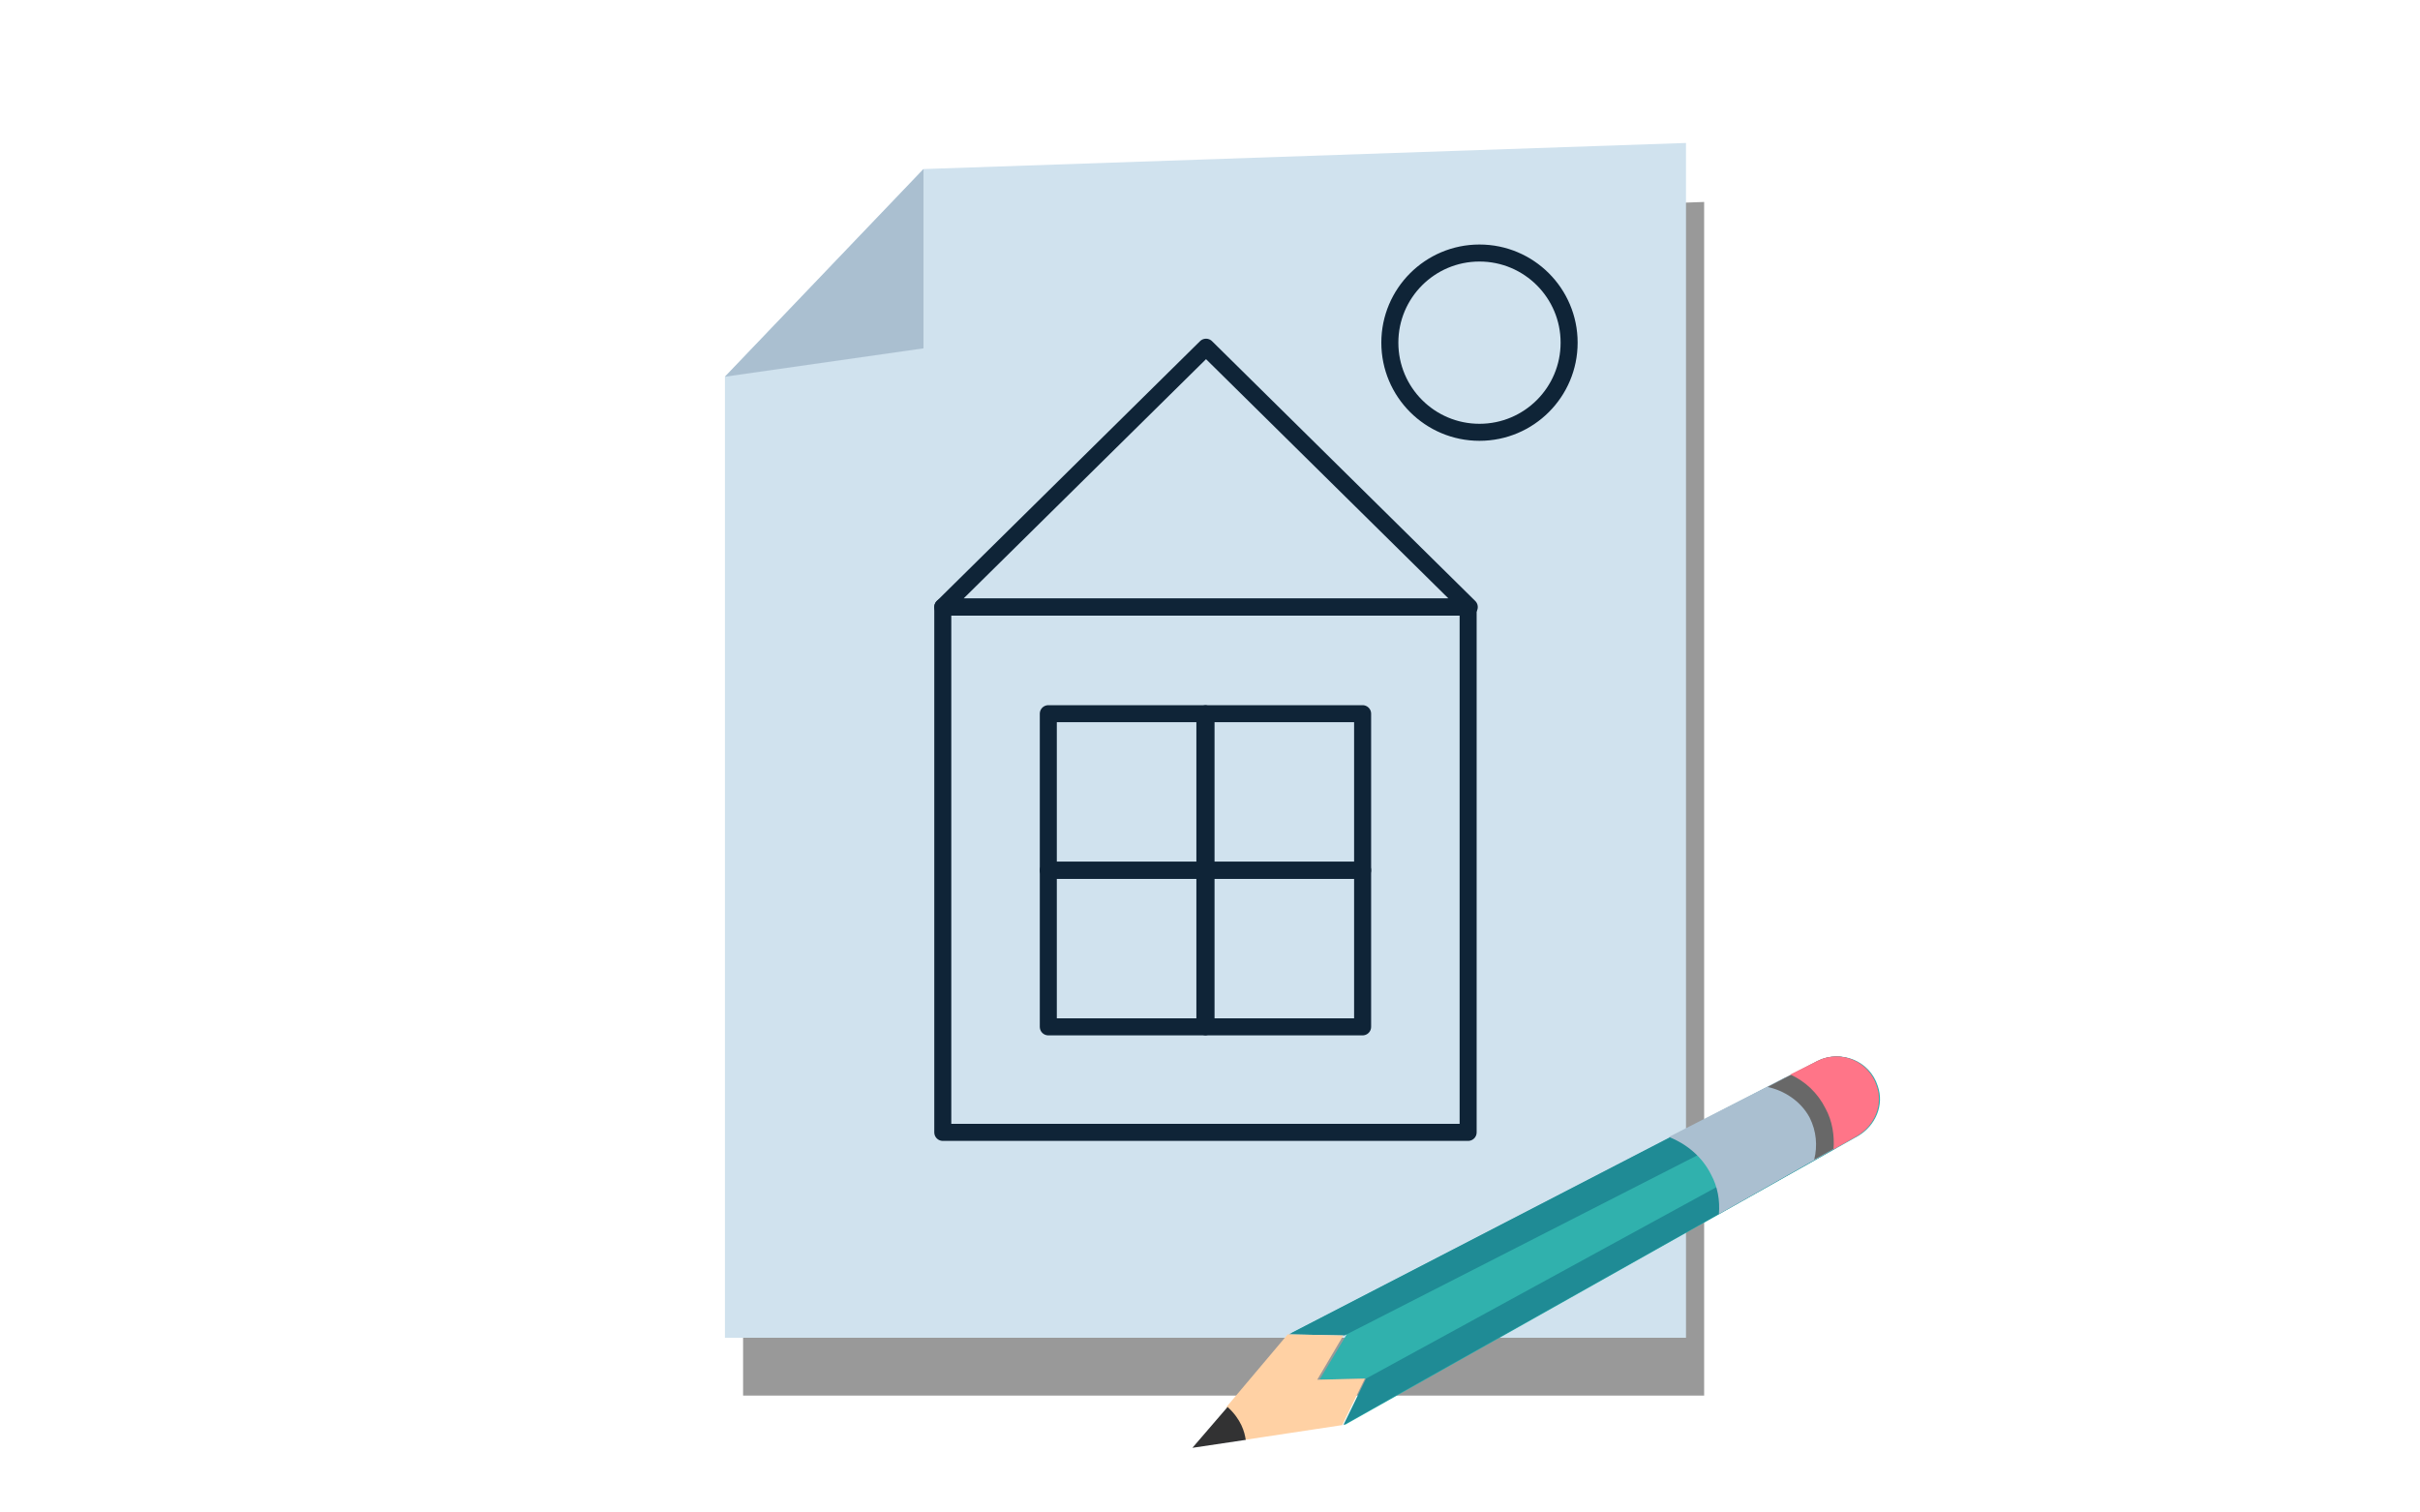 <?xml version="1.0" encoding="utf-8"?>
<!-- Generator: Adobe Illustrator 25.1.0, SVG Export Plug-In . SVG Version: 6.00 Build 0)  -->
<svg version="1.1" id="Layer_1" xmlns="http://www.w3.org/2000/svg" xmlns:xlink="http://www.w3.org/1999/xlink" width="128" height="80"
	 viewBox="0 0 133.3 133.3" style="enable-background:new 0 0 133.3 133.3;" xml:space="preserve">
<style type="text/css">
	.st0{opacity:0.4;}
	.st1{fill:#D0E2EE;}
	.st2{fill:#AABFD0;}
	.st3{fill:none;stroke:#0F2437;stroke-width:1.5;stroke-linecap:round;stroke-linejoin:round;stroke-miterlimit:10;}
	.st4{fill:#30B1AD;}
	.st5{fill:#1F8B95;}
	.st6{fill:#686868;}
	.st7{fill:#FFD1A4;}
	.st8{fill:#FF7588;}
	.st9{fill:#323233;}
</style>
<g>
	<polygon class="st0" points="110.2,123 25.5,123 25.5,38.4 43,20 110.2,17.8 	"/>
	<g>
		<g>
			<polygon class="st1" points="108.6,117.9 23.9,117.9 23.9,33.2 41.4,14.9 108.6,12.6 			"/>
			<polygon class="st2" points="41.4,14.9 23.9,33.2 41.4,30.7 			"/>
		</g>
		<g>
			<g>
				<rect x="43.1" y="53.5" class="st3" width="46.3" height="46.3"/>
				<g>
					<rect x="52.4" y="62.9" class="st3" width="13.8" height="13.8"/>
					<rect x="66.3" y="62.9" class="st3" width="13.8" height="13.8"/>
					<rect x="52.4" y="76.7" class="st3" width="13.8" height="13.8"/>
					<rect x="66.3" y="76.7" class="st3" width="13.8" height="13.8"/>
				</g>
			</g>
			<polygon class="st3" points="66.3,30.6 43.1,53.5 89.5,53.5 			"/>
			<circle class="st3" cx="90.4" cy="30.2" r="7.9"/>
		</g>
	</g>
	<g>
		<path class="st4" d="M76.3,121.6l4.2-0.1l-2,4.1l45.3-25.5c1.5-0.9,2.3-2.7,1.7-4.4l0,0c-0.7-2.2-3.2-3.2-5.2-2.2l-46.5,24
			l4.9,0.1L76.3,121.6z"/>
		<polygon class="st5" points="121.4,99.1 80.4,121.5 78.4,125.6 121.8,101.2 		"/>
		<path class="st5" d="M73.6,117.6l4.9,0.1l42.7-21.8c0,0-1.7-0.4-3.9-0.9L73.6,117.6z"/>
		<g>
			<path class="st2" d="M110.8,103.5c0.6,1.1,0.8,2.3,0.7,3.5l12.2-6.9c1.5-0.9,2.3-2.7,1.7-4.4l0,0c-0.7-2.2-3.2-3.2-5.2-2.2
				l-13.1,6.7C108.6,100.8,110,101.9,110.8,103.5z"/>
		</g>
		<path class="st6" d="M119.5,98.5c0.6,1.2,0.7,2.5,0.4,3.7l3.8-2.1c1.5-0.9,2.3-2.7,1.7-4.4l0,0c-0.7-2.2-3.2-3.2-5.2-2.2l-4.4,2.3
			C117.2,96.1,118.7,97,119.5,98.5z"/>
		<path class="st7" d="M68.1,124c1.2,1.1,1.6,2.2,1.6,2.9l8.6-1.3l2-4.1l-4.2,0.1l2.3-3.9l-4.9-0.1L68.1,124z"/>
		<g>
			<path class="st8" d="M120.9,97.7c0.6,1.1,0.8,2.4,0.7,3.6l2.1-1.2c1.5-0.9,2.3-2.7,1.7-4.4l0,0c-0.7-2.2-3.2-3.2-5.2-2.2
				l-2.4,1.2C119.1,95.3,120.2,96.3,120.9,97.7z"/>
		</g>
		<path class="st9" d="M69.8,126.9c-0.1-0.7-0.4-1.8-1.6-2.9l-3.1,3.6L69.8,126.9z"/>
	</g>
</g>
</svg>
